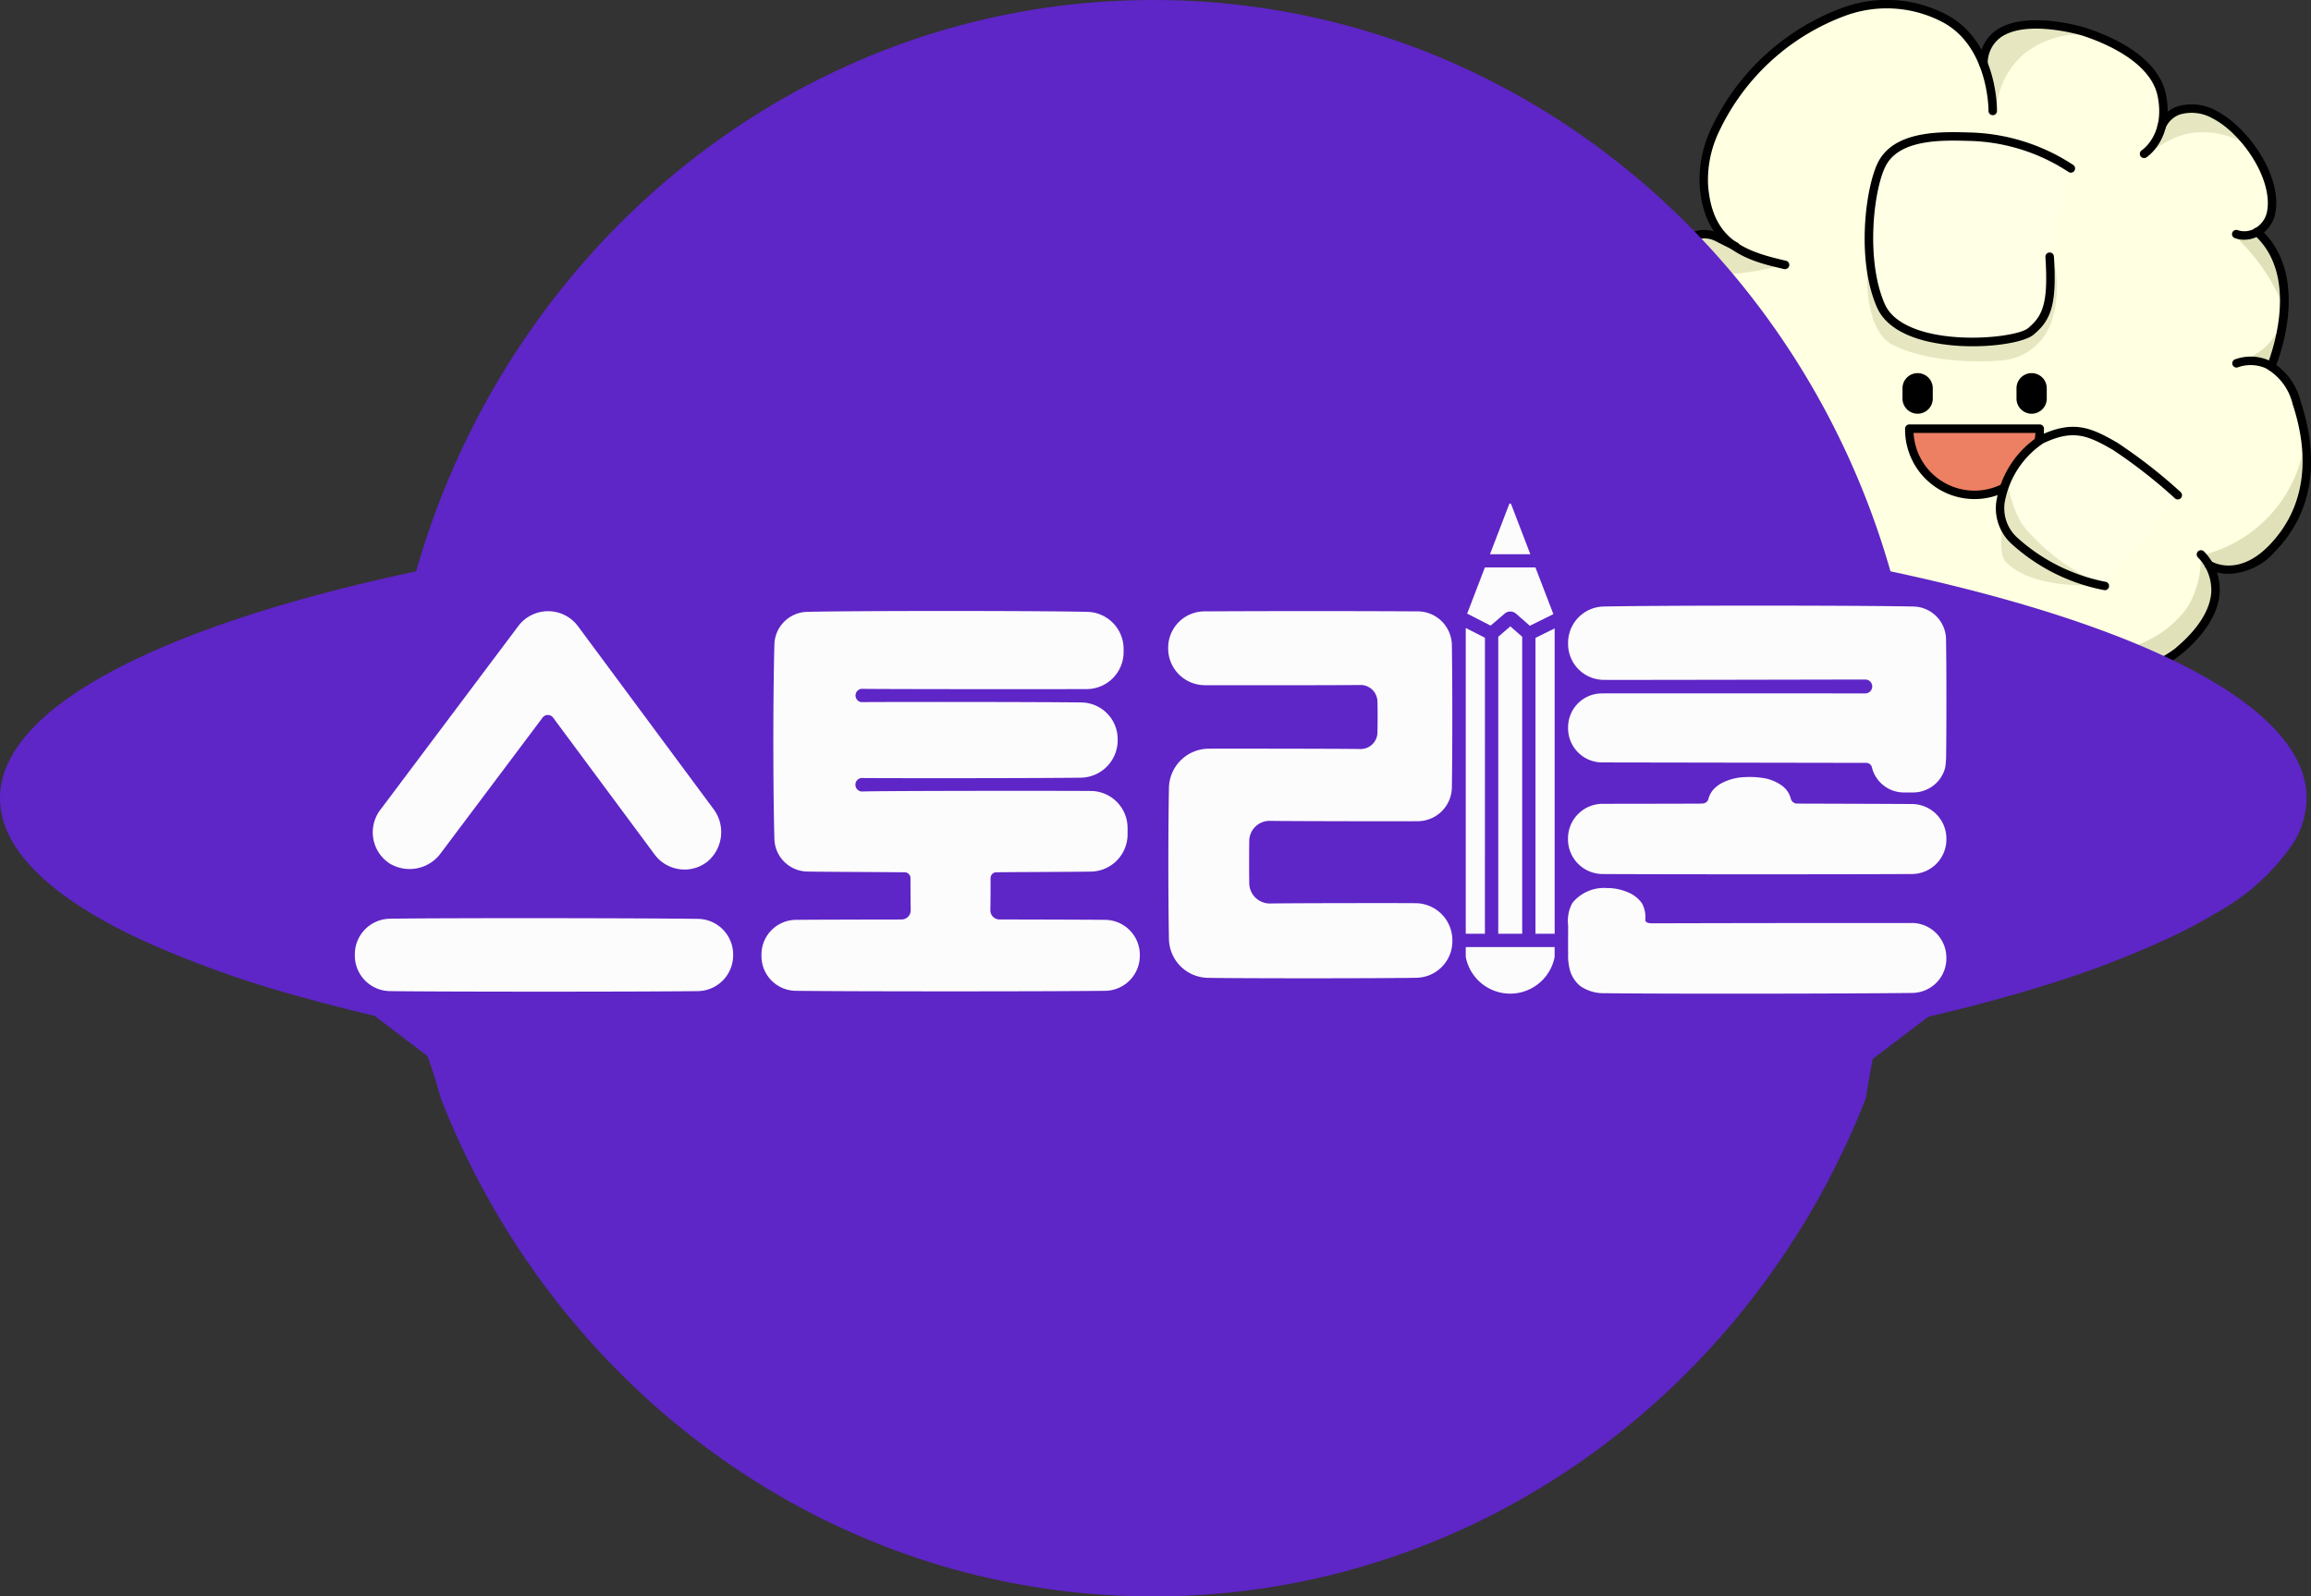 <svg xmlns="http://www.w3.org/2000/svg" width="173.667" height="120.001" viewBox="0 0 173.667 120.001">
    <rect x="0" y="0" width="173.667" height="120.001" fill="#333333" stroke="none"/>
    <defs>
        <clipPath id="m7riz03sqa">
            <path data-name="사각형 2985" style="fill:none" d="M0 0h50v53H0z"/>
        </clipPath>
        <clipPath id="5qdlgg7leb">
            <path data-name="사각형 1980" style="fill:none" d="M0 0h125.001v66.667H0z"/>
        </clipPath>
    </defs>
    <g data-name="그룹 2256" style="clip-path:url(#m7riz03sqa)" transform="translate(123.667 .001)">
        <path data-name="패스 6572" d="m15.608 1.915-2.447 1.139-2.832 2.076-2.493 2.732-1.465 2.363-.916 2.493-.155 2.45.529 2.179 1.1 1.6-.939-.266-.912-.1-.642.176-.611.412-.621.671-1.148 2.46-.462 1.935-.372 2.565.1 3.339.426 2.536.569 1.184.91.553 1.133.209-.877 1.161-.541 1.318.158 1.931.632 2.8 1.465 1.9 1.21.95h.969l.946-.225-.161 1.074.645 1.519.754 1.192 2.175 1.6 1.984.727 2.427.339 1.495-.27.681-.514.263 1.1.564.722.966.705 1.879.636 2.063.361h3.135s2.454-.308 2.483-.317 1.222-.794 1.222-.794l.711-1.872.866.961 1.238.234 1.316-.017 2.823-.355 2.91-1.316 1.506-1.551 1.083-1.539.38-1.29-.207-1.7-.023-.478 1.08.372 1.253-.373 1.029-.5 1.3-1.226L49.565 40l1.119-3.6-.217-2.446-.339-1.86-.619-1.649-.638-1.075-.961-.87.3-1.086.4-1.3.342-2.448-.1-1.888-.621-1.594-.79-1.184-.339-.292-.041-.432.635-.728.281-1.757-.33-1.567-.883-1.844-1.364-1.387-1.389-1.2-1.291-.609-1.608.04-1.157.776-.141-.7-.289-1.629-1.182-1.842-1.672-1.242-2.853-1.247-2.425-.475-2.027-.065-1.752.577-.924 1.072-.468.805-.971-1.311-1.756-1.606-3.157-.975-2.609.026z" transform="translate(-.903 -1.007)" style="fill:#ffffe1"/>
        <path data-name="패스 6573" d="M64.475 58.192s-1.953 9.226 1.488 10.846 8.137 1.116 8.137 1.116a4.271 4.271 0 0 0 3.719-3 8.3 8.3 0 0 0 .037-4.926z" transform="translate(-47.301 -43.068)" style="fill:#e6e6c1"/>
        <path data-name="패스 6574" d="M80.346 184.8a10.512 10.512 0 0 1-5.861 1.917 13.258 13.258 0 0 1-6.454-2.064l-.284.822.366 1.826 1.677.944 3.045.806 4.691.181 2.658-.694.529-1.6z" transform="translate(-50.13 -136.662)" style="fill:#e1e1b9"/>
        <path data-name="패스 6575" d="M28.555 162.91a6.687 6.687 0 0 0 1.2 2.867 7.106 7.106 0 0 0 6.491 2.712 6.944 6.944 0 0 0 2.8-1.007l-1.086 2.883-1.339.354-4.4-.755-2.821-2.12a4.8 4.8 0 0 1-1.369-2.993l.527-1.941" transform="translate(-20.739 -120.571)" style="fill:#e1e1b9"/>
        <path data-name="패스 6576" d="M18.549 162.146a4.87 4.87 0 0 1-4.042-.268l1.375 1.336.811.18 1.009-.121z" transform="translate(-10.734 -119.807)" style="fill:#e1e1b9"/>
        <path data-name="패스 6577" d="M11.759 126.107s-2.824 2.529-2.978 3.73v-1.692l.779-1.106.394-.722z" transform="translate(-6.496 -93.333)" style="fill:#e1e1b9"/>
        <path data-name="패스 6578" d="M14.892 70.251s-4.755 1.374-8.492.279l1.26-2.037 1.586-.542z" transform="translate(-4.734 -50.29)" style="fill:#e6e6c1"/>
        <path data-name="패스 6579" d="M128.025 160.313a7.177 7.177 0 0 1-.926 3.857s-2.263 3.873-8.005 3.543a3.1 3.1 0 0 1-1.354-.358 3.065 3.065 0 0 1-1.075-1 3.32 3.32 0 0 0 .349 1.985 3.273 3.273 0 0 0 1.034 1.155l2.386.023 2.157-.271 2.4-1.139 2.685-1.811 1.463-2.448-.207-2.084-.9-1.455" transform="translate(-86.307 -118.649)" style="fill:#e1e1b9"/>
        <path data-name="패스 6580" d="M169.3 126.781a10.218 10.218 0 0 1-7.49 8.715l.525.977h1.709l2.148-.859 1.54-1.316 1.766-4.115-.2-3.4" transform="translate(-119.739 -93.831)" style="fill:#e1e1b9"/>
        <path data-name="패스 6581" d="M174.84 94.654a4.593 4.593 0 0 1-2.94 2.516s1.259-.071 1.265-.1 1.018.257 1.018.257z" transform="translate(-127.199 -70.054)" style="fill:#e1e1b9"/>
        <path data-name="패스 6582" d="M174.353 73.669a14.727 14.727 0 0 0-3.576-5.284l1.794-.137 1.129 1.479.653 3.943" transform="translate(-126.372 -50.51)" style="fill:#e1e1b9"/>
        <path data-name="패스 6583" d="M153.176 34.669a6.314 6.314 0 0 0-5.081-1.334 5.931 5.931 0 0 0-3.072 1.742l1.344-2.749 1.526-.847 1.239.034 4.044 3.155" transform="translate(-107.314 -23.299)" style="fill:#e6e6c1"/>
        <path data-name="패스 6584" d="M105.919 7.845a6.651 6.651 0 0 0-5.609 1.494 6.263 6.263 0 0 0-1.886 3.736l-1.05-3.653 1.392-1.874 2.024-.608 5.129.9" transform="translate(-72.054 -5.136)" style="fill:#e6e6c1"/>
        <path data-name="패스 6585" d="M79.677 41.842a14.463 14.463 0 0 0-7.693-2.377c-2.057-.058-5.269-.126-6.438 1.962-.93 1.66-1.7 7.2-.123 10.76s10.038 2.929 11.248 1.922 1.66-2.063 1.426-5.62" transform="translate(-47.741 -29.193)" style="fill:#ffffe6"/>
        <path data-name="패스 6586" d="M24.562 26.025a15.046 15.046 0 0 1-3.369-.36c-1.953-.457-3.268-1.336-3.8-2.542-1.63-3.683-.827-9.323.136-11.044 1.275-2.277 4.685-2.182 6.724-2.124a14.8 14.8 0 0 1 7.861 2.431.318.318 0 1 1-.354.527 14.17 14.17 0 0 0-7.524-2.324c-1.894-.052-5.064-.142-6.151 1.8-.931 1.664-1.6 7.1-.109 10.477.569 1.284 2.144 1.895 3.366 2.18 2.965.694 6.722.181 7.388-.373 1.113-.927 1.541-1.875 1.312-5.356a.318.318 0 0 1 .3-.338.312.312 0 0 1 .338.3c.246 3.735-.276 4.834-1.54 5.885-.574.478-2.453.864-4.571.864"/>
        <path data-name="패스 6587" d="M10.481 20.232a.317.317 0 0 1-.071-.008c-2.539-.583-6.016-1.382-6.353-6.319a9.008 9.008 0 0 1 .918-4.357A17.661 17.661 0 0 1 14.855.56a9.637 9.637 0 0 1 7.877.608c3.7 2.067 3.673 6.969 3.67 7.176a.315.315 0 0 1-.322.313.318.318 0 0 1-.314-.321c0-.047.018-4.733-3.344-6.614a9.019 9.019 0 0 0-7.37-.558 16.988 16.988 0 0 0-9.5 8.649 8.387 8.387 0 0 0-.862 4.049C4.973 18 7.403 18.881 10.552 19.6a.318.318 0 0 1-.071.627"/>
        <path data-name="패스 6588" d="M3.391 33.3a2.78 2.78 0 0 1-1.7-.527c-1.9-1.409-1.819-5.282-1.536-8.5a12.227 12.227 0 0 1 2.247-5.944 2.468 2.468 0 0 1 3.127-.778c.631.325 1.36.679 1.367.682a.318.318 0 0 1-.277.572c-.007 0-.743-.36-1.381-.689a1.829 1.829 0 0 0-2.317.581 11.59 11.59 0 0 0-2.134 5.631c-.247 2.815-.382 6.7 1.282 7.934.728.54 1.793.536 3.166-.015a.318.318 0 1 1 .237.59 5.673 5.673 0 0 1-2.08.463"/>
        <path data-name="패스 6589" d="M6.148 43.995a2.151 2.151 0 0 1-.3-.021c-.847-.117-2.442-.854-3.608-4.472-1.714-5.325 1.216-6.764 1.342-6.822a.318.318 0 0 1 .271.575c-.107.052-2.539 1.293-1.007 6.052 1.1 3.41 2.526 3.959 3.089 4.037a1.249 1.249 0 0 0 1.213-.458.318.318 0 0 1 .53.351 1.85 1.85 0 0 1-1.534.757"/>
        <path data-name="패스 6590" d="M15.374 50.374a11.911 11.911 0 0 1-4.387-1.075c-2.388-1.092-3.889-2.96-4.014-5-.153-2.473 1.806-2.674 1.826-2.676a.313.313 0 0 1 .345.288.318.318 0 0 1-.287.344c-.141.015-1.361.194-1.25 2s1.473 3.469 3.645 4.461c1.388.634 4.079 1.408 5.393.787a1.152 1.152 0 0 0 .665-.778.318.318 0 0 1 .615.162 1.775 1.775 0 0 1-1.008 1.19 3.636 3.636 0 0 1-1.542.291"/>
        <path data-name="패스 6591" d="M24.965 53.001c-2.114 0-4.595-.258-6.159-1.181a2.922 2.922 0 0 1-1.457-1.87 4.7 4.7 0 0 1 .692-3.211.318.318 0 0 1 .533.346 4.119 4.119 0 0 0-.606 2.723 2.314 2.314 0 0 0 1.16 1.465c2.588 1.526 8.123 1.083 9.379.827a2.415 2.415 0 0 0 1.775-2.89.318.318 0 0 1 .63-.085 3.028 3.028 0 0 1-2.279 3.6 21.575 21.575 0 0 1-3.67.278"/>
        <path data-name="패스 6592" d="M33.754 51.324a13.616 13.616 0 0 1-2.061-.16c-1.142-.175-1.783-3.095-1.952-3.985a.318.318 0 0 1 .625-.119c.308 1.62.954 3.4 1.424 3.476a10.183 10.183 0 0 0 7.95-1.757c.97-.786 2.62-2.381 2.763-4.228a3.513 3.513 0 0 0-1.02-2.675.318.318 0 0 1 .471-.426 4.12 4.12 0 0 1 1.183 3.15c-.161 2.085-1.946 3.823-3 4.673a10.1 10.1 0 0 1-6.386 2.05"/>
        <path data-name="패스 6593" d="M43.825 43.131a3.42 3.42 0 0 1-1.693-.42.318.318 0 0 1 .343-.535c.084.052 2.033 1.231 4.376-1.18 2.578-2.653 3.19-6.326 1.768-10.622a4.205 4.205 0 0 0-2.032-2.7 2.825 2.825 0 0 0-2.075-.067.318.318 0 0 1-.248-.585 3.424 3.424 0 0 1 2.577.069 4.786 4.786 0 0 1 2.382 3.087c1.5 4.536.839 8.431-1.915 11.264a4.83 4.83 0 0 1-3.481 1.693"/>
        <path data-name="패스 6594" d="M47.006 27.853a.318.318 0 0 1-.293-.442c.027-.064 2.677-6.444-.967-9.741a.318.318 0 1 1 .427-.471c3.982 3.6 1.244 10.182 1.126 10.461a.318.318 0 0 1-.293.193"/>
        <path data-name="패스 6595" d="M44.987 18.021a2.127 2.127 0 0 1-.71-.122.318.318 0 1 1 .211-.6 1.562 1.562 0 0 0 1.3-.133 1.857 1.857 0 0 0 .9-1.217c.5-2.406-1.841-5.9-4.113-7.066a3.158 3.158 0 0 0-2.415-.281 1.843 1.843 0 0 0-1.1 1.037.318.318 0 0 1-.581-.258 2.487 2.487 0 0 1 1.47-1.379 3.8 3.8 0 0 1 2.917.315c2.482 1.277 5.017 5.024 4.444 7.761a2.5 2.5 0 0 1-1.21 1.64 2.263 2.263 0 0 1-1.113.3"/>
        <path data-name="패스 6596" d="M37.455 11.88a.318.318 0 0 1-.175-.583c.075-.05 1.761-1.215 1.2-4.046-.523-2.648-4.134-4.082-5.663-4.576-.041-.013-4.165-1.254-6.127.128a2.392 2.392 0 0 0-.982 2.032.313.313 0 0 1-.327.308.317.317 0 0 1-.308-.327 3.024 3.024 0 0 1 1.251-2.53c2.246-1.584 6.645-.228 6.689-.214 2.031.656 5.524 2.186 6.091 5.058.646 3.27-1.389 4.643-1.476 4.7a.316.316 0 0 1-.174.052"/>
        <path data-name="패스 6597" d="M29.001 28.405a.779.779 0 0 0-.779.778v.779a.779.779 0 0 0 1.557 0v-.779a.779.779 0 0 0-.779-.778"/>
        <path data-name="패스 6598" d="M29.006 31.098a1.138 1.138 0 0 1-1.137-1.136v-.778a1.137 1.137 0 0 1 2.274 0v.778a1.138 1.138 0 0 1-1.137 1.136m0-2.335a.421.421 0 0 0-.421.42v.778a.421.421 0 0 0 .842 0v-.778a.421.421 0 0 0-.421-.42"/>
        <path data-name="패스 6599" d="M20.439 28.405a.779.779 0 0 0-.779.778v.779a.779.779 0 0 0 1.557 0v-.779a.779.779 0 0 0-.779-.778"/>
        <path data-name="패스 6600" d="M20.439 31.098a1.138 1.138 0 0 1-1.137-1.136v-.778a1.137 1.137 0 0 1 2.274 0v.778a1.138 1.138 0 0 1-1.137 1.136m0-2.335a.421.421 0 0 0-.421.42v.778a.421.421 0 0 0 .842 0v-.778a.421.421 0 0 0-.421-.42"/>
        <path data-name="패스 6602" d="M81.106 128.953a4.9 4.9 0 0 1-4.9-4.9v-.075h9.8v.075a4.9 4.9 0 0 1-4.9 4.9" transform="translate(-56.389 -91.758)" style="fill:#ed8062"/>
        <path data-name="패스 6603" d="M24.716 37.514a5.225 5.225 0 0 1-5.22-5.218v-.075a.318.318 0 0 1 .318-.318h9.8a.318.318 0 0 1 .318.318v.075a5.225 5.225 0 0 1-5.22 5.218m-4.577-4.974a4.584 4.584 0 0 0 9.155 0z"/>
        <path data-name="패스 6607" d="M102.9 150.281s-.483 2.517.2 3.2c.941.946 2.865 1.888 7.044 1.733l-2.626-.781-1.836-.951-1.434-1.155-1.085-1.139z" transform="translate(-76.019 -111.224)" style="fill:#e6e6c1"/>
        <path data-name="패스 6608" d="M115.835 129.5a38.171 38.171 0 0 0-4.728-3.693c-1.94-1.108-3.14-1.646-5.529-.505-1.58.754-4.723 5.072-2.064 7.579a14.056 14.056 0 0 0 6.831 3.431" transform="translate(-75.835 -92.267)" style="fill:#ffffe6"/>
        <path data-name="패스 6609" d="M105.129 142.761a16.108 16.108 0 0 0 5.874 4.21l-4.57-1.554-2.261-1.878-.8-1.556.252-2.914c.544 2.54 1.185 3.329 1.5 3.691" transform="translate(-76.494 -102.927)" style="fill:#e6e6c1"/>
        <path data-name="패스 6610" d="M34.509 44.362a.324.324 0 0 1-.083-.011 14.324 14.324 0 0 1-6.967-3.507 3.613 3.613 0 0 1-1.074-3.33 7.285 7.285 0 0 1 3.22-4.766c2.549-1.217 3.874-.6 5.823.516a38.8 38.8 0 0 1 4.78 3.73.318.318 0 0 1-.42.477 38.3 38.3 0 0 0-4.676-3.656c-1.876-1.072-2.961-1.58-5.234-.494a6.77 6.77 0 0 0-2.866 4.291 2.965 2.965 0 0 0 .882 2.77 13.792 13.792 0 0 0 6.7 3.356.318.318 0 0 1-.082.624"/>
    </g>
    <path data-name="logo_bg" d="M33.128 82.564a47.143 47.143 0 0 0-1.9-5.519 140.39 140.39 0 0 1-8.712-2.134 78.8 78.8 0 0 1-12.056-4.339C3.789 67.428 0 63.826 0 60c0-6.858 12.166-12.986 31.271-17.053C38.349 18.119 60.464 0 86.666 0s48.318 18.119 55.4 42.946c19.1 4.067 31.271 10.2 31.271 17.053a6.527 6.527 0 0 1-1 3.377 16.61 16.61 0 0 1-5.812 5.256 35.43 35.43 0 0 1-1.735.983 47.37 47.37 0 0 1-2.808 1.354 74.927 74.927 0 0 1-8.437 3.137c-2.65.822-5.525 1.593-8.6 2.309-.939.217-1.9.429-2.877.638l-.856.18a101.045 101.045 0 0 0-1 5.329C131.616 104.515 110.889 120 86.666 120s-44.95-15.485-53.538-37.436z" style="fill:#5e25c7"/>
    <g data-name="그룹 408" style="clip-path:url(#5qdlgg7leb)" transform="translate(24.166 27.013)">
        <path data-name="패스 3415" d="M119.733 31.69c.1-.085.2-.167.287-.261s.2-.17.29-.265.2-.167.286-.261.2-.168.288-.263.2-.169.289-.263.2-.167.285-.26a4.246 4.246 0 0 0 1.478-3.18v-.057a4.254 4.254 0 0 0-1.249-3.03c.069-.068.139-.135.2-.209a4.127 4.127 0 0 0 .606-.909 3.694 3.694 0 0 0 .384-1.428l.01-.144c.011-.148.021-.3.022-.443.033-2.634.03-6.444-.006-8.861a4.158 4.158 0 0 0-4.075-4.108c-2.237-.052-7.518-.07-11.716-.07-5.273 0-9.737.027-11.651.069a4.375 4.375 0 0 0-2.488.84l-1.268-3.3-1.6-4.164a1.745 1.745 0 0 0-3.258 0l-1.6 4.163L83.9 8.823a4.236 4.236 0 0 0-2.321-.714C80.4 8.1 77.2 8.088 73.424 8.088c-2.912 0-6.531.005-7.955.02a4.422 4.422 0 0 0-4.352 4.423v.04c0 .04.011.078.012.118 0 .061-.017.118-.017.178v-.273a4.481 4.481 0 0 0-4.351-4.446C54.63 8.1 49.8 8.08 45.984 8.08c-3.712 0-8.383.017-10.361.066a4.191 4.191 0 0 0-4.091 4.076c-.1 3.734-.105 10.156-.013 14.142-.041-.085-.1-.163-.147-.246-.045-.1-.108-.189-.161-.285s-.106-.184-.157-.277-.107-.188-.159-.282-.108-.187-.159-.282-.107-.185-.158-.278-.108-.188-.16-.284a4.728 4.728 0 0 0-.482-.817L19.769 9.9A4.478 4.478 0 0 0 16.2 8.1h-.013a4.483 4.483 0 0 0-3.569 1.784L2.238 23.707a4.483 4.483 0 0 0-.83 3.423 4.4 4.4 0 0 0 1.414 2.547c.088.1.187.18.283.267s.184.177.28.263.184.177.28.264.185.178.282.265.185.178.282.266c.068.072.14.139.213.207h-.161A4.355 4.355 0 0 0 0 35.527v.147a4.328 4.328 0 0 0 1.969 3.6c.094.074.184.152.285.218s.188.152.289.22.183.15.282.215.187.153.288.22.186.153.288.219.183.151.283.216.185.153.286.219.188.152.289.22.183.15.283.215.187.153.288.22.187.152.288.219.183.15.283.216.187.153.288.22.186.152.287.218.184.151.284.217.187.153.288.22.184.151.284.217.185.152.286.218.186.152.287.219.186.152.287.218.183.15.283.216.187.154.289.221.184.152.285.218.184.152.285.217.187.153.289.22.183.151.283.217.186.153.288.219.184.151.284.217.186.152.287.218.186.153.288.219.184.152.284.218.186.153.287.218.185.153.286.218.186.153.287.218.184.152.285.217.185.153.286.218.186.153.288.219.184.152.285.218.185.152.286.218.185.153.286.218a3.769 3.769 0 0 0 2.311.844c1.543.019 5.043.031 9.134.031 4.221 0 7.83-.012 9.418-.032a3.785 3.785 0 0 0 2.938-1.483 3.751 3.751 0 0 0 2.9 1.464c1.491.019 5.009.032 9.183.032 3.37 0 7.626-.009 9.464-.033a3.763 3.763 0 0 0 3.271-2.032 4.024 4.024 0 0 0 2.855 1.252c.975.017 3.292.028 6.047.028 2.976 0 5.547-.012 6.551-.032a3.85 3.85 0 0 0 2.091-.659 4.5 4.5 0 0 0 3.508 1.614 4.6 4.6 0 0 0 2.942-1.044c.072.071.137.143.222.212a4.144 4.144 0 0 0 2.5.806c1.365.018 4.083.028 7.454.028 4.64 0 9.2-.018 11.085-.044a3.694 3.694 0 0 0 2.264-.831c.1-.067.193-.143.288-.219s.192-.142.285-.217.193-.143.286-.218.193-.142.287-.217.192-.142.286-.217.193-.143.287-.219.191-.142.285-.216.193-.143.287-.219.191-.142.284-.216.194-.144.288-.219.191-.142.284-.217.192-.143.287-.218.193-.143.287-.219.189-.141.283-.215.193-.143.287-.217.193-.143.287-.218.193-.142.287-.218.194-.144.289-.219.189-.142.282-.215.193-.143.287-.218.193-.143.287-.218.192-.143.286-.218.192-.143.286-.218.193-.143.287-.217.192-.143.286-.218.192-.143.287-.218.191-.142.285-.217.192-.143.287-.218.191-.142.284-.217.193-.143.288-.218.192-.143.286-.217.191-.142.285-.217.192-.143.286-.217.193-.143.288-.218.192-.143.286-.218.192-.143.286-.217.192-.143.286-.217.193-.143.287-.218.191-.143.286-.218.193-.143.287-.218a4.266 4.266 0 0 0 1.934-3.556V35.8a4.277 4.277 0 0 0-3.2-4.111M61.118 13.08v-.132c0 .022.006.042.007.063s-.006.045-.007.068" transform="translate(.833 9.167)" style="fill:#5e25c7"/>
        <path data-name="패스 3416" d="M4.637 39.445c4.2-.061 18.92-.048 23.145.012a2.68 2.68 0 0 1 2.646 2.643v.06a2.692 2.692 0 0 1-2.648 2.728c-4.224.054-18.938.055-23.138 0A2.671 2.671 0 0 1 2 42.238V42.1a2.67 2.67 0 0 1 2.638-2.653" transform="translate(.5 2.6)" style="fill:#fcfcfc"/>
        <path data-name="패스 3417" d="M105.122 11.241a.651.651 0 0 1 .851 0l1.043.912 1.768-.876-1.347-3.508h-3.8l-1.332 3.472 1.763.9z" transform="translate(-16.217 7.872)" style="fill:#fcfcfc"/>
        <path data-name="패스 3418" d="m103.621 13.965-1.443-.739v22.988h1.441z" transform="translate(-16.196 6.963)" style="fill:#fcfcfc"/>
        <path data-name="패스 3419" d="M108.463 36.222h1.444V13.265l-1.442.713z" transform="translate(-17.243 6.956)" style="fill:#fcfcfc"/>
        <path data-name="패스 3420" d="M102.179 42.751a3.4 3.4 0 0 0 6.679 0v-.738h-6.679z" transform="translate(-16.196 2.165)" style="fill:#fcfcfc"/>
        <path data-name="패스 3421" d="M105.953 2.051a.078.078 0 0 0-.147 0l-1.443 3.763h3.033z" transform="translate(-16.56 8.834)" style="fill:#fcfcfc"/>
        <path data-name="패스 3422" d="M105.109 13.864v22.327h1.8V13.864l-.893-.781z" transform="translate(-16.684 6.987)" style="fill:#fcfcfc"/>
        <path data-name="패스 3423" d="M64.5 40.247c-4.09.054-19.2.054-23.254 0a2.606 2.606 0 0 1-2.578-2.588v-.156a2.608 2.608 0 0 1 2.578-2.59c1.189-.016 6.273-.025 7.944-.027a.691.691 0 0 0 .693-.7c-.014-.786-.017-1.63-.017-2.417a.436.436 0 0 0-.433-.43c-1.41-.017-6.27-.033-7.332-.057a2.52 2.52 0 0 1-2.462-2.455c-.105-3.91-.105-10.705 0-14.612a2.521 2.521 0 0 1 2.465-2.454c3.588-.088 17.273-.087 21.055 0a2.789 2.789 0 0 1 2.723 2.781v.265a2.783 2.783 0 0 1-2.778 2.76c-3.564.013-16.078.006-16.92-.02a.505.505 0 0 0-.024 1c3-.023 13.858-.015 16.559.025a2.76 2.76 0 0 1 2.717 2.748v.069a2.812 2.812 0 0 1-2.77 2.838c-2.7.04-13.528.048-16.507.025a.511.511 0 0 0 .034 1.014c1.213-.051 13.688-.064 17.225-.04a2.778 2.778 0 0 1 2.762 2.773v.5a2.8 2.8 0 0 1-2.736 2.787c-1.022.021-5.805.036-7.128.051a.434.434 0 0 0-.431.429c0 .8 0 1.633-.017 2.413a.691.691 0 0 0 .693.706c1.669 0 6.748.012 7.939.028a2.63 2.63 0 0 1 2.6 2.6v.058a2.64 2.64 0 0 1-2.6 2.677" transform="translate(-5.611 7.218)" style="fill:#fcfcfc"/>
        <path data-name="패스 3424" d="M137.236 39.317a5709.27 5709.27 0 0 0-19.393.021c-.19 0-.616.014-.633-.24a2.216 2.216 0 0 0-.243-1.248 2.355 2.355 0 0 0-1.027-.829 3.972 3.972 0 0 0-1.636-.335 3.055 3.055 0 0 0-2.576 1.123 2.8 2.8 0 0 0-.317 1.688c0 .7-.012 1.423 0 2.125a4.118 4.118 0 0 0 .172 1.367 2.431 2.431 0 0 0 .733 1.061 3.088 3.088 0 0 0 1.843.542c4.437.057 18.856.038 23.119-.02a2.591 2.591 0 0 0 2.555-2.6v-.061a2.613 2.613 0 0 0-2.6-2.6" transform="translate(-17.734 3.053)" style="fill:#fcfcfc"/>
        <path data-name="패스 3425" d="M113.946 23a2.565 2.565 0 0 1-2.539-2.568v-.063a2.546 2.546 0 0 1 2.524-2.558c1.235-.009 18.358 0 19.81 0a.521.521 0 0 0 0-1.043c-.494 0-18.453.04-19.661.027a2.7 2.7 0 0 1-2.673-2.705v-.066a2.726 2.726 0 0 1 2.663-2.743c4.137-.091 19.293-.091 23.292 0a2.5 2.5 0 0 1 2.447 2.466c.036 2.44.037 6.2.006 8.817 0 .17-.02.34-.03.509a2.032 2.032 0 0 1-.218.8 2.473 2.473 0 0 1-.361.542 2.51 2.51 0 0 1-1.874.843h-.679a2.475 2.475 0 0 1-2.425-1.933.447.447 0 0 0-.432-.292 1.3 1.3 0 0 0-.17 0L113.946 23" transform="translate(-17.734 7.298)" style="fill:#fcfcfc"/>
        <path data-name="패스 3426" d="M137.261 28.705c-1.579-.014-7.335-.029-8.618-.033a.493.493 0 0 1-.492-.344 1.748 1.748 0 0 0-.741-1.053 3.338 3.338 0 0 0-1.188-.5 6.615 6.615 0 0 0-1.551-.093 3.738 3.738 0 0 0-.726.092 3.906 3.906 0 0 0-.92.323 2.243 2.243 0 0 0-.78.617 1.829 1.829 0 0 0-.3.627c-.094.348-.505.327-.5.331-1.164.011-7.241.014-7.467.017a2.605 2.605 0 0 0-2.578 2.609v.054a2.609 2.609 0 0 0 2.6 2.614c4.493.028 18.717.028 23.254 0a2.6 2.6 0 0 0 2.582-2.589v-.057a2.6 2.6 0 0 0-2.575-2.615" transform="translate(-17.734 4.72)" style="fill:#fcfcfc"/>
        <path data-name="패스 3427" d="M27.041 31.133A2.787 2.787 0 0 1 24.793 30l-7.628-10.286a.49.49 0 0 0-.787 0L8.739 29.889a2.9 2.9 0 0 1-3.886.771 2.8 2.8 0 0 1-.68-4l10.378-13.826a2.8 2.8 0 0 1 2.236-1.118h.013a2.8 2.8 0 0 1 2.237 1.13L29.2 26.559a2.89 2.89 0 0 1-.433 3.978 2.789 2.789 0 0 1-1.724.6" transform="translate(.231 7.214)" style="fill:#fcfcfc"/>
        <path data-name="패스 3428" d="M78.394 22.048c1.274-.009 10.3 0 11.375.026a1.263 1.263 0 0 0 1.3-1.234c.018-.744.019-1.6 0-2.336a1.268 1.268 0 0 0-1.288-1.243c-1.214.02-10.268.025-11.706.015a2.765 2.765 0 0 1-2.733-2.753v-.042a2.735 2.735 0 0 1 2.7-2.754 1566.49 1566.49 0 0 1 16.077 0 2.574 2.574 0 0 1 2.544 2.542c.043 2.98.043 7.714 0 10.688a2.577 2.577 0 0 1-2.547 2.543c-1.2.011-9.866 0-11.117-.026a1.528 1.528 0 0 0-1.564 1.511 140.19 140.19 0 0 0 0 3.177 1.546 1.546 0 0 0 1.584 1.523c1.352-.028 9.536-.037 10.935-.023a2.785 2.785 0 0 1 2.746 2.776v.062a2.749 2.749 0 0 1-2.7 2.769c-2.637.05-12.968.052-15.671.005a2.976 2.976 0 0 1-2.928-2.921c-.06-3.186-.06-8.155 0-11.358a3.006 3.006 0 0 1 2.989-2.947" transform="translate(-11.723 7.216)" style="fill:#fcfcfc"/>
    </g>
</svg>
